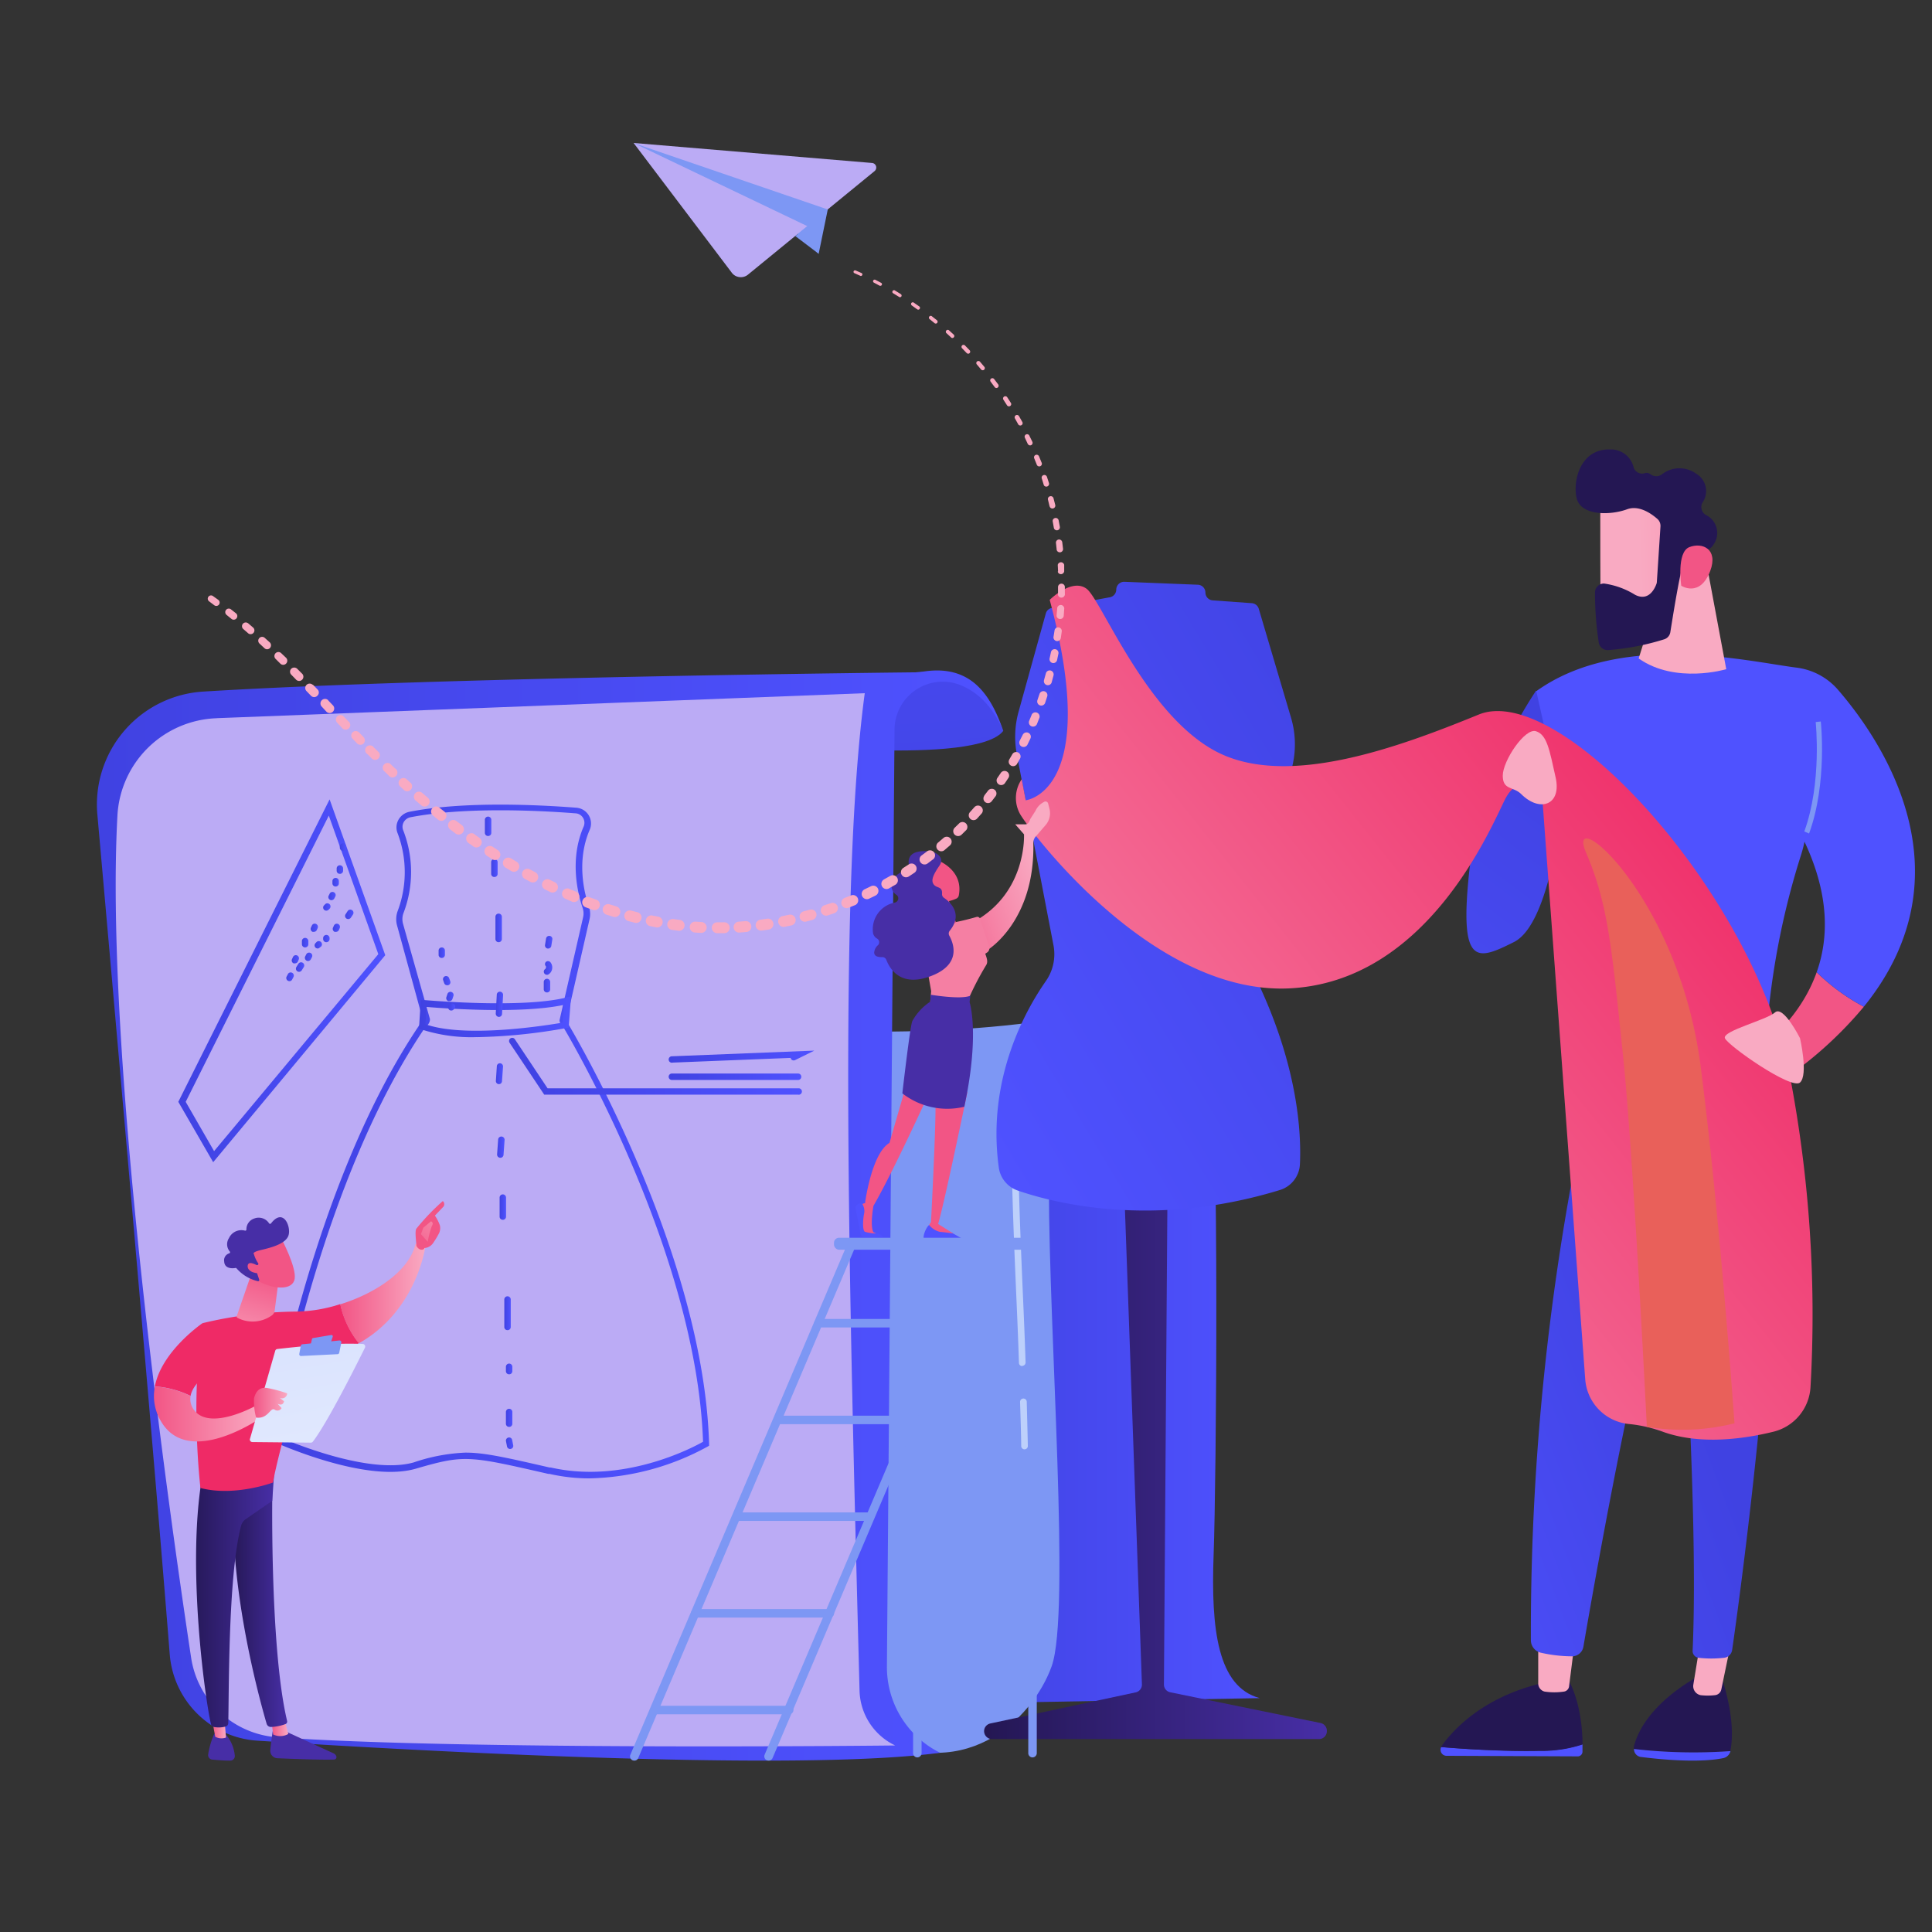 <svg xmlns="http://www.w3.org/2000/svg" xmlns:xlink="http://www.w3.org/1999/xlink" width="276" height="276" viewBox="0 0 276 276">
  <rect x="0" y="0" width="276" height="276" fill="#333333" stroke="none"/>
  <defs>
    <linearGradient id="linear-gradient" y1="0.5" x2="1" y2="0.5" gradientUnits="objectBoundingBox">
      <stop offset="0" stop-color="#4042e2"/>
      <stop offset="1" stop-color="#4f52ff"/>
    </linearGradient>
    <linearGradient id="linear-gradient-2" x1="0.944" y1="3.559" x2="-0.66" y2="-6.326" xlink:href="#linear-gradient"/>
    <linearGradient id="linear-gradient-3" x1="0" y1="0.5" x2="1" y2="0.5" xlink:href="#linear-gradient"/>
    <linearGradient id="linear-gradient-4" x1="0" y1="0.5" x2="1.001" y2="0.5" xlink:href="#linear-gradient"/>
    <linearGradient id="linear-gradient-5" x1="0" y1="0.503" x2="1" y2="0.503" xlink:href="#linear-gradient"/>
    <linearGradient id="linear-gradient-6" x1="0.001" y1="0.5" x2="1.001" y2="0.5" xlink:href="#linear-gradient"/>
    <linearGradient id="linear-gradient-7" x1="0" y1="0.499" x2="0.999" y2="0.499" xlink:href="#linear-gradient"/>
    <linearGradient id="linear-gradient-8" x1="0" y1="0.51" x2="1" y2="0.51" xlink:href="#linear-gradient"/>
    <linearGradient id="linear-gradient-9" x1="0" y1="0.505" x2="0.999" y2="0.505" xlink:href="#linear-gradient"/>
    <linearGradient id="linear-gradient-10" x1="0" y1="0.508" x2="0.98" y2="0.508" xlink:href="#linear-gradient"/>
    <linearGradient id="linear-gradient-11" x1="0" y1="0.503" x2="0.98" y2="0.503" xlink:href="#linear-gradient"/>
    <linearGradient id="linear-gradient-12" x1="0" y1="0.502" x2="0.98" y2="0.502" xlink:href="#linear-gradient"/>
    <linearGradient id="linear-gradient-13" x1="-0.017" y1="0.5" x2="0.982" y2="0.5" xlink:href="#linear-gradient"/>
    <linearGradient id="linear-gradient-14" x1="-0.034" y1="0.498" x2="0.99" y2="0.498" xlink:href="#linear-gradient"/>
    <linearGradient id="linear-gradient-15" x1="-0.059" y1="0.502" x2="0.921" y2="0.502" xlink:href="#linear-gradient"/>
    <linearGradient id="linear-gradient-16" x1="0" y1="0.501" x2="0.98" y2="0.501" xlink:href="#linear-gradient"/>
    <linearGradient id="linear-gradient-18" x1="0" y1="0.502" x2="0.99" y2="0.502" xlink:href="#linear-gradient"/>
    <linearGradient id="linear-gradient-19" x1="0" y1="0.506" x2="0.98" y2="0.506" xlink:href="#linear-gradient"/>
    <linearGradient id="linear-gradient-20" x1="0" y1="0.502" x2="0.98" y2="0.502" xlink:href="#linear-gradient"/>
    <linearGradient id="linear-gradient-21" x1="-0.001" y1="0.498" x2="0.998" y2="0.498" xlink:href="#linear-gradient"/>
    <linearGradient id="linear-gradient-22" x1="-0.003" y1="0.502" x2="1" y2="0.502" xlink:href="#linear-gradient"/>
    <linearGradient id="linear-gradient-23" x1="0.001" y1="0.501" x2="0.997" y2="0.501" xlink:href="#linear-gradient"/>
    <linearGradient id="linear-gradient-24" x1="0" y1="0.509" x2="0.98" y2="0.509" xlink:href="#linear-gradient"/>
    <linearGradient id="linear-gradient-25" x1="0" y1="0.503" x2="1" y2="0.503" xlink:href="#linear-gradient"/>
    <linearGradient id="linear-gradient-26" x1="-0.01" y1="0.49" x2="0.986" y2="0.49" xlink:href="#linear-gradient"/>
    <linearGradient id="linear-gradient-27" x1="-0.003" y1="0.493" x2="1.002" y2="0.493" xlink:href="#linear-gradient"/>
    <linearGradient id="linear-gradient-28" x1="-0.007" y1="0.482" x2="1.036" y2="0.482" xlink:href="#linear-gradient"/>
    <linearGradient id="linear-gradient-29" x1="0.003" y1="0.485" x2="1.006" y2="0.485" xlink:href="#linear-gradient"/>
    <linearGradient id="linear-gradient-30" x1="0" y1="0.52" x2="0.99" y2="0.52" xlink:href="#linear-gradient"/>
    <linearGradient id="linear-gradient-31" x1="0" y1="0.477" x2="1.004" y2="0.477" xlink:href="#linear-gradient"/>
    <linearGradient id="linear-gradient-32" x1="-0.026" y1="0.501" x2="0.98" y2="0.501" xlink:href="#linear-gradient"/>
    <linearGradient id="linear-gradient-33" x1="-0.002" y1="0.497" x2="0.998" y2="0.497" xlink:href="#linear-gradient"/>
    <linearGradient id="linear-gradient-34" x1="0" y1="0.5" x2="0.98" y2="0.5" xlink:href="#linear-gradient"/>
    <linearGradient id="linear-gradient-35" x1="0" y1="0.503" x2="0.98" y2="0.503" xlink:href="#linear-gradient"/>
    <linearGradient id="linear-gradient-36" x1="0" y1="0.487" x2="0.98" y2="0.487" xlink:href="#linear-gradient"/>
    <linearGradient id="linear-gradient-37" x1="0.005" y1="0.513" x2="0.977" y2="0.513" xlink:href="#linear-gradient"/>
    <linearGradient id="linear-gradient-38" x1="0.001" y1="0.501" x2="0.999" y2="0.501" xlink:href="#linear-gradient"/>
    <linearGradient id="linear-gradient-39" x1="0.001" y1="0.497" x2="1" y2="0.497" xlink:href="#linear-gradient"/>
    <linearGradient id="linear-gradient-40" x1="0.002" y1="0.502" x2="0.996" y2="0.502" xlink:href="#linear-gradient"/>
    <linearGradient id="linear-gradient-41" x1="-0.03" y1="0.504" x2="0.95" y2="0.504" xlink:href="#linear-gradient"/>
    <linearGradient id="linear-gradient-42" x1="0" y1="0.479" x2="1" y2="0.479" xlink:href="#linear-gradient"/>
    <linearGradient id="linear-gradient-43" x1="-0.004" y1="0.497" x2="0.999" y2="0.497" xlink:href="#linear-gradient"/>
    <linearGradient id="linear-gradient-44" x1="282.179" y1="0.5" x2="283.179" y2="0.5" gradientUnits="objectBoundingBox">
      <stop offset="0" stop-color="#f25585"/>
      <stop offset="1" stop-color="#f9aac2"/>
    </linearGradient>
    <linearGradient id="linear-gradient-45" x1="379.178" y1="0.5" x2="380.18" y2="0.5" gradientUnits="objectBoundingBox">
      <stop offset="0" stop-color="#241753"/>
      <stop offset="1" stop-color="#472ea6"/>
    </linearGradient>
    <linearGradient id="linear-gradient-46" x1="387.946" y1="-12.965" x2="384.243" y2="11.152" xlink:href="#linear-gradient"/>
    <linearGradient id="linear-gradient-47" x1="994.954" y1="-0.842" x2="994.451" y2="2.386" xlink:href="#linear-gradient-44"/>
    <linearGradient id="linear-gradient-48" x1="265.637" y1="-5.365" x2="263.119" y2="17.709" xlink:href="#linear-gradient"/>
    <linearGradient id="linear-gradient-49" x1="265.313" y1="0.498" x2="266.312" y2="0.498" xlink:href="#linear-gradient-45"/>
    <linearGradient id="linear-gradient-50" x1="1025.241" y1="-0.228" x2="1024.727" y2="2.541" xlink:href="#linear-gradient-44"/>
    <linearGradient id="linear-gradient-51" x1="0.584" y1="0.459" x2="-0.316" y2="1.288" xlink:href="#linear-gradient"/>
    <linearGradient id="linear-gradient-52" x1="82.183" y1="0.073" x2="81.938" y2="2.22" xlink:href="#linear-gradient"/>
    <linearGradient id="linear-gradient-53" x1="425.558" y1="-0.109" x2="424.67" y2="2.795" xlink:href="#linear-gradient-44"/>
    <linearGradient id="linear-gradient-54" x1="4.191" y1="0.293" x2="0.494" y2="0.495" xlink:href="#linear-gradient-44"/>
    <linearGradient id="linear-gradient-55" x1="246.962" y1="-60.816" x2="248.035" y2="-60.816" xlink:href="#linear-gradient-45"/>
    <linearGradient id="linear-gradient-56" x1="1081.942" y1="-284.054" x2="1085.116" y2="-286.488" xlink:href="#linear-gradient-44"/>
    <linearGradient id="linear-gradient-57" x1="682.176" y1="-0.866" x2="681.253" y2="0.839" xlink:href="#linear-gradient-45"/>
    <linearGradient id="linear-gradient-58" x1="0.649" y1="0.083" x2="0.04" y2="2.249" xlink:href="#linear-gradient"/>
    <linearGradient id="linear-gradient-59" x1="0" y1="0.5" x2="1.001" y2="0.5" xlink:href="#linear-gradient-45"/>
    <linearGradient id="linear-gradient-60" x1="1.071" y1="-0.118" x2="0.162" y2="1.011" xlink:href="#linear-gradient"/>
    <linearGradient id="linear-gradient-61" x1="0.865" y1="0.186" x2="0.16" y2="0.804" gradientUnits="objectBoundingBox">
      <stop offset="0" stop-color="#ef2a66"/>
      <stop offset="1" stop-color="#f57fa3"/>
    </linearGradient>
    <linearGradient id="linear-gradient-62" x1="2.541" y1="-0.808" x2="1.528" y2="-0.16" gradientUnits="objectBoundingBox">
      <stop offset="0" stop-color="#e1473d"/>
      <stop offset="1" stop-color="#e9605a"/>
    </linearGradient>
    <linearGradient id="linear-gradient-63" x1="1.106" y1="-2.654" x2="0.85" y2="-1.278" xlink:href="#linear-gradient-44"/>
    <linearGradient id="linear-gradient-64" x1="0.5" y1="-2.265" x2="0.5" y2="-0.944" xlink:href="#linear-gradient-44"/>
    <linearGradient id="linear-gradient-65" x1="0.991" y1="-7.65" x2="0.752" y2="-3.55" xlink:href="#linear-gradient-45"/>
    <linearGradient id="linear-gradient-66" x1="0" y1="0.508" x2="1" y2="0.508" xlink:href="#linear-gradient-44"/>
    <linearGradient id="linear-gradient-67" x1="0" y1="0.5" x2="1" y2="0.5" xlink:href="#linear-gradient-45"/>
    <linearGradient id="linear-gradient-68" x1="1.772" y1="-9.583" x2="1.182" y2="-4.757" xlink:href="#linear-gradient-45"/>
    <linearGradient id="linear-gradient-69" x1="0" y1="0.497" x2="1" y2="0.497" xlink:href="#linear-gradient-44"/>
    <linearGradient id="linear-gradient-70" x1="0" y1="0.5" x2="1" y2="0.5" xlink:href="#linear-gradient-45"/>
    <linearGradient id="linear-gradient-71" x1="-1.25" y1="1.272" x2="-3.558" y2="2.412" xlink:href="#linear-gradient-61"/>
    <linearGradient id="linear-gradient-72" x1="0" y1="0.5" x2="1" y2="0.5" xlink:href="#linear-gradient-44"/>
    <linearGradient id="linear-gradient-73" x1="3744.805" y1="1.605" x2="3746.802" y2="4.277" xlink:href="#linear-gradient-44"/>
    <linearGradient id="linear-gradient-74" x1="-0.328" y1="2.038" x2="1.711" y2="-1.987" xlink:href="#linear-gradient-44"/>
    <linearGradient id="linear-gradient-75" x1="-2.939" y1="2.308" x2="-8.735" y2="5.229" xlink:href="#linear-gradient-61"/>
    <linearGradient id="linear-gradient-76" x1="0" y1="0.5" x2="0.997" y2="0.5" xlink:href="#linear-gradient-44"/>
    <linearGradient id="linear-gradient-77" x1="0.385" y1="-0.064" x2="0.898" y2="2.43" gradientUnits="objectBoundingBox">
      <stop offset="0" stop-color="#dae3fe"/>
      <stop offset="1" stop-color="#e9effd"/>
    </linearGradient>
    <linearGradient id="linear-gradient-78" x1="-0.008" y1="0.495" x2="1" y2="0.495" xlink:href="#linear-gradient-44"/>
    <linearGradient id="linear-gradient-79" x1="0.695" y1="-0.083" x2="0.164" y2="1.88" xlink:href="#linear-gradient-44"/>
    <linearGradient id="linear-gradient-80" x1="-271.759" y1="-455.561" x2="-272.032" y2="-457.01" xlink:href="#linear-gradient-44"/>
    <linearGradient id="linear-gradient-81" x1="-224.043" y1="-444.182" x2="-223.838" y2="-442.996" xlink:href="#linear-gradient-45"/>
    <linearGradient id="linear-gradient-82" x1="-887.883" y1="-2209.051" x2="-888.774" y2="-2216.067" xlink:href="#linear-gradient-44"/>
    <linearGradient id="linear-gradient-83" x1="923.405" y1="0.5" x2="924.41" y2="0.5" xlink:href="#linear-gradient-44"/>
    <linearGradient id="linear-gradient-84" x1="2233.874" y1="-5.595" x2="2232.673" y2="0.573" xlink:href="#linear-gradient"/>
    <linearGradient id="linear-gradient-85" x1="1600.668" y1="-14.716" x2="1599.805" y2="-0.836" xlink:href="#linear-gradient"/>
    <linearGradient id="linear-gradient-86" x1="1582.847" y1="0.5" x2="1583.847" y2="0.5" xlink:href="#linear-gradient-44"/>
    <linearGradient id="linear-gradient-87" x1="-0.467" y1="1.243" x2="0.762" y2="0.302" xlink:href="#linear-gradient-44"/>
    <linearGradient id="linear-gradient-88" x1="695.17" y1="-0.417" x2="693.528" y2="1.561" xlink:href="#linear-gradient-61"/>
    <linearGradient id="linear-gradient-89" x1="0.588" y1="-1.792" x2="0.556" y2="-0.913" xlink:href="#linear-gradient-45"/>
    <linearGradient id="linear-gradient-90" x1="2594.842" y1="0.5" x2="2595.845" y2="0.5" xlink:href="#linear-gradient-44"/>
    <linearGradient id="linear-gradient-91" x1="1430.193" y1="0.532" x2="1434.209" y2="0.807" xlink:href="#linear-gradient-44"/>
    <linearGradient id="linear-gradient-92" x1="732.605" y1="0.163" x2="731.882" y2="1.096" xlink:href="#linear-gradient-45"/>
  </defs>
  <g id="Grupo_56930" data-name="Grupo 56930" transform="translate(-1000 -3374)">
    <g id="CF1_acordeon-84" transform="translate(999.731 3374.2)">
      <rect id="Rectángulo_6815" data-name="Rectángulo 6815" width="276" height="276" transform="translate(0.269 -0.201)" fill="none"/>
      <g id="Grupo_56563" data-name="Grupo 56563" transform="translate(14.115 20.225)">
        <g id="Grupo_56549" data-name="Grupo 56549" transform="translate(0 75.357)">
          <g id="Grupo_56547" data-name="Grupo 56547">
            <path id="Trazado_116627" data-name="Trazado 116627" d="M159.229,158.827l14.709-3.42s9.828-.919,11.161,7.851.919,60.5.524,71.184.588,18.883,6.592,20.483l-43.705.763Z" transform="translate(-26.095 -108.116)" fill="url(#linear-gradient)"/>
            <path id="Trazado_116628" data-name="Trazado 116628" d="M127.433,159.547s26.771,1.471,44.6-4.137c0,0-11.85-.809-11.85,26.541,0,20.915,3.1,60.832.4,68.408s-12.871,17.762-27.35,9.009S127.433,159.547,127.433,159.547Z" transform="translate(-24.187 -108.119)" fill="#7d97f4"/>
            <path id="Trazado_116629" data-name="Trazado 116629" d="M119.92,114.4s29.538,3.218,33.344-1.784c0,0-3.025-9.019-12.016-8.412S119.92,114.4,119.92,114.4Z" transform="translate(-23.789 -103.986)" fill="url(#linear-gradient-2)"/>
            <path id="Trazado_116630" data-name="Trazado 116630" d="M15.415,124.526c2.574,28.941,7.989,90.168,10.342,120a13.413,13.413,0,0,0,12.512,12.328c23.71,1.517,77.068,4.468,97.541,1.728h0a13.652,13.652,0,0,1-7.6-12.337L129.3,112.409a6.877,6.877,0,0,1,9.193-6.435q4.174,1.572,6.353,6.665c-1.931-5.636-4.974-9.763-12.016-8.412,0,0-68.876.68-102.294,2.758a16.171,16.171,0,0,0-15.123,17.541Z" transform="translate(-15.354 -103.969)" fill="url(#linear-gradient-3)"/>
            <path id="Trazado_116631" data-name="Trazado 116631" d="M32.731,111.067l92.549-3.567c-3.815,28.26-2.206,85.811-.745,142.5a8.918,8.918,0,0,0,5.093,7.824h0s-61.724.708-88.256-1.168a13.4,13.4,0,0,1-12.319-11.335c-3.677-24.3-12.347-87.07-10.536-120.3a14.709,14.709,0,0,1,14.213-13.946Z" transform="translate(-15.589 -104.254)" fill="#bbabf5"/>
            <path id="Trazado_116632" data-name="Trazado 116632" d="M159.444,224.364a.478.478,0,0,1-.478-.46s0-1.434-.165-6.3a.487.487,0,0,1,.469-.5.478.478,0,0,1,.487.469c.129,4.863.156,6.288.156,6.307a.469.469,0,0,1-.46.478Z" transform="translate(-26.925 -113.096)" fill="#bdd0fb"/>
            <path id="Trazado_116633" data-name="Trazado 116633" d="M159.011,207.915a.46.46,0,0,1-.469-.46c-.1-3.172-.248-6.674-.414-10.379-.211-5.01-.432-10.186-.552-15.169-.313-13.174,1.839-18.23,3.742-20.161a3.015,3.015,0,0,1,1.986-1.076.478.478,0,0,1,.478.469.487.487,0,0,1-.469.478c-.1,0-5.259.588-4.79,20.225.12,4.983.34,10.113.552,15.16.165,3.677.313,7.208.414,10.379a.478.478,0,0,1-.46.5Z" transform="translate(-26.824 -108.543)" fill="#bdd0fb"/>
          </g>
          <g id="Grupo_56548" data-name="Grupo 56548" transform="translate(11.626 18.415)">
            <path id="Trazado_116634" data-name="Trazado 116634" d="M87.972,221.065a25.677,25.677,0,0,1-5.829-.644h-.165C70.514,217.8,70.027,217.663,63,219.7c-7.281,2.059-20.078-3.788-20.621-4.036l-.313-.147.055-.331c.055-.359,5.893-35.854,21.466-58.9v-.055h0a2.252,2.252,0,0,0,.515-.588L60.392,142.1a3.392,3.392,0,0,1,.092-2.114,15.7,15.7,0,0,0,0-11.032,2.243,2.243,0,0,1,.083-1.94,2.317,2.317,0,0,1,1.59-1.177c7.732-1.517,18.267-1.011,23.857-.579a2.262,2.262,0,0,1,1.894,3.153c-1.958,4.5-.735,9.193-.12,10.949a3.291,3.291,0,0,1,.092,1.839l-3.319,14.544a1.527,1.527,0,0,0,.23.276h0v.055c.193.313,19.361,32.177,20.17,60.06v.267l-.221.129a36.6,36.6,0,0,1-16.769,4.532ZM70.22,217.388c2.657,0,5.7.689,11.951,2.124h.175c10.342,2.363,20.152-2.758,21.751-3.677-.919-27.065-19.122-57.835-20-59.3-.267-.248-.607-.68-.46-1.094l3.328-14.535a2.5,2.5,0,0,0-.074-1.351c-.644-1.894-1.931-6.821.147-11.6a1.37,1.37,0,0,0-.083-1.25,1.324,1.324,0,0,0-1.057-.644c-5.516-.432-15.987-.919-23.608.561a1.425,1.425,0,0,0-.965.717,1.351,1.351,0,0,0-.055,1.158,16.364,16.364,0,0,1,.037,11.8,2.5,2.5,0,0,0-.064,1.554l3.788,13.413c.239.579-.4,1.232-.735,1.526-14.627,21.678-20.593,54.452-21.237,58.148,2.023.919,13.33,5.645,19.692,3.852a26.108,26.108,0,0,1,7.483-1.407Z" transform="translate(-29.135 -124.066)" fill="url(#linear-gradient-4)"/>
            <path id="Trazado_116635" data-name="Trazado 116635" d="M73.674,160.429a23.094,23.094,0,0,1-7.971-1.112l-.3-.119.248-4.063h.46c.138,0,13.955,1.259,20.4-.377l.616-.156-.349,4.468-.34.064a78.265,78.265,0,0,1-12.76,1.3Zm-7.355-1.839c5.746,2.041,17.467.138,19.591-.23l.193-2.537c-6.141,1.324-17.2.5-19.637.294Z" transform="translate(-31.017 -126.468)" fill="url(#linear-gradient-5)"/>
            <path id="Trazado_116636" data-name="Trazado 116636" d="M32.983,175.832,28,167.209,49.614,124l7.952,22.257Zm-3.926-8.623,4.054,7.042L56.573,146.11,49.5,126.317Z" transform="translate(-28 -124)" fill="url(#linear-gradient-6)"/>
            <path id="Trazado_116637" data-name="Trazado 116637" d="M120.706,169.168H84.419l-4.946-7.41a.451.451,0,1,1,.754-.5l4.67,7.005h35.854a.46.46,0,1,1,0,.919Z" transform="translate(-32.146 -126.989)" fill="url(#linear-gradient-7)"/>
            <path id="Trazado_116638" data-name="Trazado 116638" d="M122.708,167.519H104.68a.46.46,0,1,1,0-.919h18.028a.46.46,0,0,1,0,.919Z" transform="translate(-34.148 -127.436)" fill="url(#linear-gradient-8)"/>
            <path id="Trazado_116639" data-name="Trazado 116639" d="M104.68,164.768a.46.46,0,1,1,0-.919l20.326-.809-2.758,1.361a.46.46,0,0,1-.6-.211.515.515,0,0,1,0-.11l-16.861.671Z" transform="translate(-34.148 -127.149)" fill="url(#linear-gradient-9)"/>
            <path id="Trazado_116640" data-name="Trazado 116640" d="M76.09,129.449a.45.45,0,0,1-.45-.45V127.16a.46.46,0,1,1,.919,0V129a.45.45,0,0,1-.469.45Z" transform="translate(-31.843 -124.218)" fill="url(#linear-gradient-10)"/>
            <path id="Trazado_116641" data-name="Trazado 116641" d="M77.07,135.836a.441.441,0,0,1-.45-.45V133.74a.46.46,0,1,1,.919,0v1.646a.441.441,0,0,1-.469.45Z" transform="translate(-31.922 -124.749)" fill="url(#linear-gradient-11)"/>
            <path id="Trazado_116642" data-name="Trazado 116642" d="M77.73,145.833a.45.45,0,0,1-.45-.45V142.23a.46.46,0,1,1,.919,0v3.153a.45.45,0,0,1-.469.45Z" transform="translate(-31.975 -125.433)" fill="url(#linear-gradient-12)"/>
            <path id="Trazado_116643" data-name="Trazado 116643" d="M77.762,157.484h0a.469.469,0,0,1-.432-.478l.147-2.7a.441.441,0,0,1,.469-.423.45.45,0,0,1,.432.469l-.147,2.7a.45.45,0,0,1-.469.432Z" transform="translate(-31.979 -126.41)" fill="url(#linear-gradient-13)"/>
            <path id="Trazado_116644" data-name="Trazado 116644" d="M77.764,167.988h0a.441.441,0,0,1-.414-.478l.138-2.105a.441.441,0,0,1,.46-.4.45.45,0,0,1,.423.478l-.147,2.105a.441.441,0,0,1-.46.4Z" transform="translate(-31.981 -127.307)" fill="url(#linear-gradient-14)"/>
            <path id="Trazado_116645" data-name="Trazado 116645" d="M77.963,179.426h0a.46.46,0,0,1-.423-.487l.147-2.1a.461.461,0,1,1,.919.064l-.147,2.1a.45.45,0,0,1-.5.423Z" transform="translate(-31.996 -128.228)" fill="url(#linear-gradient-15)"/>
            <path id="Trazado_116646" data-name="Trazado 116646" d="M78.38,189.013a.45.45,0,0,1-.45-.45v-2.7a.46.46,0,1,1,.919,0v2.7a.45.45,0,0,1-.469.45Z" transform="translate(-32.028 -128.953)" fill="url(#linear-gradient-16)"/>
            <path id="Trazado_116647" data-name="Trazado 116647" d="M78.71,196.178a.45.45,0,0,1-.45-.45V194.68a.46.46,0,1,1,.919,0v1.048a.45.45,0,0,1-.469.45Z" transform="translate(-32.054 -129.664)" fill="url(#linear-gradient-12)"/>
            <path id="Trazado_116648" data-name="Trazado 116648" d="M79.11,206.057h0a.45.45,0,0,1-.45-.45V201.7a.46.46,0,1,1,.919,0v3.916a.45.45,0,0,1-.469.441Z" transform="translate(-32.087 -130.231)" fill="url(#linear-gradient-18)"/>
            <path id="Trazado_116649" data-name="Trazado 116649" d="M79.36,213.208a.45.45,0,0,1-.45-.45v-.6a.46.46,0,1,1,.919,0v.6a.45.45,0,0,1-.469.451Z" transform="translate(-32.107 -131.075)" fill="url(#linear-gradient-19)"/>
            <path id="Trazado_116650" data-name="Trazado 116650" d="M79.36,221.285a.45.45,0,0,1-.45-.45V219.18a.46.46,0,1,1,.919,0v1.636a.45.45,0,0,1-.469.469Z" transform="translate(-32.107 -131.641)" fill="url(#linear-gradient-20)"/>
            <path id="Trazado_116651" data-name="Trazado 116651" d="M79.508,224.8a.45.45,0,0,1-.441-.359l-.147-.754a.45.45,0,0,1,.349-.524.441.441,0,0,1,.533.349l.147.754a.432.432,0,0,1-.349.524Z" transform="translate(-32.107 -131.998)" fill="url(#linear-gradient-21)"/>
            <path id="Trazado_116652" data-name="Trazado 116652" d="M85.431,147.021h-.074a.45.45,0,0,1-.368-.515l.147-.919a.45.45,0,0,1,.524-.368.432.432,0,0,1,.368.515l-.147.919A.45.45,0,0,1,85.431,147.021Z" transform="translate(-32.597 -125.711)" fill="url(#linear-gradient-22)"/>
            <path id="Trazado_116653" data-name="Trazado 116653" d="M85.25,151.089a.45.45,0,0,1-.248-.827.414.414,0,0,0,.1-.386.441.441,0,0,1,0-.634.46.46,0,0,1,.634.046,1.168,1.168,0,0,1,.257.919,1.131,1.131,0,0,1-.506.809A.386.386,0,0,1,85.25,151.089Z" transform="translate(-32.582 -126.028)" fill="url(#linear-gradient-23)"/>
            <path id="Trazado_116654" data-name="Trazado 116654" d="M85.24,153.831a.45.45,0,0,1-.45-.45v-1.02a.46.46,0,1,1,.919,0v1.057a.45.45,0,0,1-.469.414Z" transform="translate(-32.581 -126.251)" fill="url(#linear-gradient-24)"/>
            <path id="Trazado_116655" data-name="Trazado 116655" d="M68.9,148.508a.441.441,0,0,1-.45-.45v-.6a.45.45,0,0,1,.45-.451.441.441,0,0,1,.45.451v.6a.441.441,0,0,1-.45.45Z" transform="translate(-31.263 -125.856)" fill="url(#linear-gradient-25)"/>
            <path id="Trazado_116656" data-name="Trazado 116656" d="M69.728,152.765a.441.441,0,0,1-.423-.294l-.156-.45a.45.45,0,0,1,.846-.3l.165.45a.432.432,0,0,1-.432.6Z" transform="translate(-31.318 -126.214)" fill="url(#linear-gradient-26)"/>
            <path id="Trazado_116657" data-name="Trazado 116657" d="M70.081,155.233a.432.432,0,0,1-.147,0,.45.45,0,0,1-.276-.57l.147-.45a.45.45,0,0,1,.57-.285.441.441,0,0,1,.285.57l-.147.45A.441.441,0,0,1,70.081,155.233Z" transform="translate(-31.358 -126.412)" fill="url(#linear-gradient-27)"/>
            <path id="Trazado_116658" data-name="Trazado 116658" d="M70.371,156.721a.414.414,0,0,1-.313-.129.45.45,0,0,1,0-.634l.147-.156a.46.46,0,0,1,.644.644l-.156.147a.423.423,0,0,1-.322.129Z" transform="translate(-31.382 -126.558)" fill="url(#linear-gradient-28)"/>
            <path id="Trazado_116659" data-name="Trazado 116659" d="M46.08,149.377a.414.414,0,0,1-.184,0,.45.45,0,0,1-.23-.6l.138-.3a.441.441,0,0,1,.588-.23.45.45,0,0,1,.23.6l-.129.3A.45.45,0,0,1,46.08,149.377Z" transform="translate(-29.422 -125.953)" fill="url(#linear-gradient-29)"/>
            <path id="Trazado_116660" data-name="Trazado 116660" d="M47.67,146.879a.45.45,0,0,1-.46-.45v-.469a.46.46,0,0,1,.919,0v.45a.45.45,0,0,1-.46.469Z" transform="translate(-29.55 -125.734)" fill="url(#linear-gradient-30)"/>
            <path id="Trazado_116661" data-name="Trazado 116661" d="M49.02,144.477a.441.441,0,0,1-.184,0,.46.46,0,0,1-.23-.6l.138-.3a.441.441,0,0,1,.588-.23.46.46,0,0,1,.239.588l-.138.313a.45.45,0,0,1-.414.23Z" transform="translate(-29.659 -125.557)" fill="url(#linear-gradient-31)"/>
            <path id="Trazado_116662" data-name="Trazado 116662" d="M50.96,141.2a.414.414,0,0,1-.313-.129.432.432,0,0,1,0-.634l.147-.156a.45.45,0,0,1,.634,0,.46.46,0,0,1,0,.644l-.147.147A.478.478,0,0,1,50.96,141.2Z" transform="translate(-29.816 -125.303)" fill="url(#linear-gradient-32)"/>
            <path id="Trazado_116663" data-name="Trazado 116663" d="M51.761,139.564a.423.423,0,0,1-.2-.055.441.441,0,0,1-.193-.607l.147-.294a.452.452,0,0,1,.809.4l-.156.3a.46.46,0,0,1-.4.248Z" transform="translate(-29.88 -125.158)" fill="url(#linear-gradient-33)"/>
            <path id="Trazado_116664" data-name="Trazado 116664" d="M52.4,137.434a.45.45,0,0,1-.45-.45v-.3a.46.46,0,1,1,.919,0v.3a.45.45,0,0,1-.469.45Z" transform="translate(-29.932 -124.986)" fill="url(#linear-gradient-34)"/>
            <path id="Trazado_116665" data-name="Trazado 116665" d="M53.06,135.464a.441.441,0,0,1-.45-.45v-.294a.46.46,0,1,1,.919,0v.294a.441.441,0,0,1-.469.45Z" transform="translate(-29.985 -124.828)" fill="url(#linear-gradient-35)"/>
            <path id="Trazado_116666" data-name="Trazado 116666" d="M53.55,131.907a.45.45,0,0,1-.45-.45v-.147a.46.46,0,1,1,.919,0v.147a.45.45,0,0,1-.469.45Z" transform="translate(-30.025 -124.553)" fill="url(#linear-gradient-36)"/>
            <path id="Trazado_116667" data-name="Trazado 116667" d="M45.23,152.141a.4.4,0,0,1-.2-.055.441.441,0,0,1-.2-.607l.156-.294a.45.45,0,1,1,.8.4l-.156.3A.432.432,0,0,1,45.23,152.141Z" transform="translate(-29.353 -126.17)" fill="url(#linear-gradient-37)"/>
            <path id="Trazado_116668" data-name="Trazado 116668" d="M46.73,150.68a.46.46,0,0,1-.239-.074.45.45,0,0,1-.147-.616l.285-.46a.46.46,0,0,1,.625-.147A.45.45,0,0,1,47.4,150l-.285.46A.478.478,0,0,1,46.73,150.68Z" transform="translate(-29.475 -126.042)" fill="url(#linear-gradient-38)"/>
            <path id="Trazado_116669" data-name="Trazado 116669" d="M48.12,149.014a.423.423,0,0,1-.211-.055.46.46,0,0,1-.193-.607l.156-.3a.45.45,0,0,1,.616-.184.441.441,0,0,1,.184.607l-.156.294A.46.46,0,0,1,48.12,149.014Z" transform="translate(-29.587 -125.921)" fill="url(#linear-gradient-39)"/>
            <path id="Trazado_116670" data-name="Trazado 116670" d="M49.63,147.078a.432.432,0,0,1-.322-.129.45.45,0,0,1,0-.634l.147-.156a.455.455,0,1,1,.644.644l-.165.12a.414.414,0,0,1-.3.156Z" transform="translate(-29.708 -125.777)" fill="url(#linear-gradient-40)"/>
            <path id="Trazado_116671" data-name="Trazado 116671" d="M50.96,146.1a.45.45,0,0,1-.45-.45V145.5a.46.46,0,0,1,.919,0v.147a.45.45,0,0,1-.469.45Z" transform="translate(-29.816 -125.697)" fill="url(#linear-gradient-41)"/>
            <path id="Trazado_116672" data-name="Trazado 116672" d="M52.45,144.477a.441.441,0,0,1-.184,0,.46.46,0,0,1-.23-.6l.138-.3a.451.451,0,0,1,.827.359l-.138.313a.45.45,0,0,1-.414.23Z" transform="translate(-29.936 -125.557)" fill="url(#linear-gradient-42)"/>
            <path id="Trazado_116673" data-name="Trazado 116673" d="M54.361,142.481a.515.515,0,0,1-.248-.074.45.45,0,0,1-.12-.625l.294-.45a.451.451,0,1,1,.754.5l-.3.45A.45.45,0,0,1,54.361,142.481Z" transform="translate(-30.091 -125.382)" fill="url(#linear-gradient-43)"/>
          </g>
        </g>
        <g id="Grupo_56552" data-name="Grupo 56552" transform="translate(126.74 43.784)">
          <g id="Grupo_56551" data-name="Grupo 56551" transform="translate(65.206)">
            <path id="Trazado_116674" data-name="Trazado 116674" d="M281.539,150.86a29.041,29.041,0,0,0,6.739,4.928,55.867,55.867,0,0,1-12.31,10.958l-1.526,3.411-4.882-5.847S278.321,159.952,281.539,150.86Z" transform="translate(-227.807 -76.179)" fill="url(#linear-gradient-44)"/>
            <path id="Trazado_116675" data-name="Trazado 116675" d="M254.179,270.64a1.984,1.984,0,0,1,0-.322c1.581-6.261,9.432-10.168,9.432-10.168l3.107.239c1.793,5.516,1.563,8.918,1.269,10.425a.648.648,0,0,1,0,.129A74.468,74.468,0,0,1,254.179,270.64Z" transform="translate(-226.566 -84.995)" fill="url(#linear-gradient-45)"/>
            <path id="Trazado_116676" data-name="Trazado 116676" d="M267.99,271.863a1.361,1.361,0,0,1-.984.993c-3.677.763-9.451.147-11.887-.165a1.14,1.14,0,0,1-.919-1.131A74.471,74.471,0,0,0,267.99,271.863Z" transform="translate(-226.568 -85.915)" fill="url(#linear-gradient-46)"/>
            <path id="Trazado_116677" data-name="Trazado 116677" d="M268.742,255.38l-1.315,6.334a1.03,1.03,0,0,1-.919.855,9.024,9.024,0,0,1-2.041,0,1.315,1.315,0,0,1-1.039-1.535l.919-5.626Z" transform="translate(-227.31 -84.61)" fill="url(#linear-gradient-47)"/>
            <path id="Trazado_116678" data-name="Trazado 116678" d="M238.289,271.739a18.6,18.6,0,0,0,6.132-.919v1.048a.68.68,0,0,1-.653.689l-18.837-.083a.855.855,0,0,1-.689-1.25A136.373,136.373,0,0,0,238.289,271.739Z" transform="translate(-224.143 -85.856)" fill="url(#linear-gradient-48)"/>
            <path id="Trazado_116679" data-name="Trazado 116679" d="M224.22,270.449a.552.552,0,0,1,.074-.147c1.664-2.326,5.9-6.959,14.286-8.964l4.017-.129s1.793,3.107,1.839,8.872A18.6,18.6,0,0,1,238.3,271C232.99,271.13,226.693,270.652,224.22,270.449Z" transform="translate(-224.149 -85.081)" fill="url(#linear-gradient-49)"/>
            <path id="Trazado_116680" data-name="Trazado 116680" d="M244.542,254.5c0,.3-.588,4.854-.809,6.619a.864.864,0,0,1-.735.791,9.322,9.322,0,0,1-2.758,0,1.2,1.2,0,0,1-.919-1.2V253.56Z" transform="translate(-225.367 -84.463)" fill="url(#linear-gradient-50)"/>
            <path id="Trazado_116681" data-name="Trazado 116681" d="M247.695,164.17A358.776,358.776,0,0,0,238.18,247.4a1.839,1.839,0,0,0,1.425,1.747,20.538,20.538,0,0,0,4.5.515,1.655,1.655,0,0,0,1.581-1.388c1.361-7.971,9.193-52.889,13.606-60.189,0,0,2.933,40.009,1.995,60.768a.974.974,0,0,0,.864,1.02,16.034,16.034,0,0,0,3.613,0,1.306,1.306,0,0,0,1.168-1.112c.974-6.748,6.546-46.886,6.307-75.854,0-1.636-4.312-8.724-4.312-8.724Z" transform="translate(-225.275 -77.253)" fill="url(#linear-gradient-51)"/>
            <path id="Trazado_116682" data-name="Trazado 116682" d="M236.674,114.036c1.618-3.043,1.646-3.824,2.087-7.263,12.062-8.706,30.228-4.3,37.251-3.411a9.35,9.35,0,0,1,5.93,3.181c6.022,6.969,19.232,26.045,3.677,45.259a29.042,29.042,0,0,1-6.739-4.928c1.728-4.845,1.839-11.032-1.738-18.644-.129.607-.276,1.2-.46,1.784a110.669,110.669,0,0,0-5.231,31.864.984.984,0,0,1-.625.919c-6.536,2.62-19.122,1.057-23.351.432a1.425,1.425,0,0,1-1.186-1.618C248.358,146.608,235.524,116.215,236.674,114.036Z" transform="translate(-225.148 -72.194)" fill="url(#linear-gradient-52)"/>
            <path id="Trazado_116683" data-name="Trazado 116683" d="M264.473,86.46l2.969,15.914s-7.244,2.179-12.512-1.535l3.677-11.7Z" transform="translate(-226.627 -70.984)" fill="url(#linear-gradient-53)"/>
            <g id="Grupo_56550" data-name="Grupo 56550" transform="translate(19.294)">
              <path id="Trazado_116684" data-name="Trazado 116684" d="M249,77.3c-.083.221,0,16.061,0,16.061l9.037-.239,2.16-15.013S250.321,73.521,249,77.3Z" transform="translate(-245.439 -70.125)" fill="url(#linear-gradient-54)"/>
              <path id="Trazado_116685" data-name="Trazado 116685" d="M256.824,79.558a1.324,1.324,0,0,1,.432,1.057l-.515,7.879a1.122,1.122,0,0,1-.064.349c-.23.625-1.094,2.547-3.052,1.544a11.408,11.408,0,0,0-4.44-1.609,1.287,1.287,0,0,0-1.287,1.315,47.932,47.932,0,0,0,.542,7.134,1.287,1.287,0,0,0,1.4,1.057,35.854,35.854,0,0,0,7.971-1.545,1.278,1.278,0,0,0,.855-1.03c.331-2.078,1.259-7.925,1.783-9.533s2.491-2.059,3.438-2.243a1.278,1.278,0,0,0,.855-.6,2.862,2.862,0,0,0-1.03-4.367,1.3,1.3,0,0,1-.45-1.756,2.878,2.878,0,0,0-.919-4.128,4.054,4.054,0,0,0-4.882.1,1.361,1.361,0,0,1-1.618,0,.855.855,0,0,0-.837-.165,1.269,1.269,0,0,1-1.59-.846,3.328,3.328,0,0,0-3.392-2.547c-4.008-.1-5.3,4.1-4.781,6.821s4.872,2.593,7.208,1.738C254.2,77.518,255.987,78.823,256.824,79.558Z" transform="translate(-245.13 -69.626)" fill="url(#linear-gradient-55)"/>
              <path id="Trazado_116686" data-name="Trazado 116686" d="M261.538,90.3s-.708-4.781,1.149-5.516,4.165.276,2.988,3.4C264.214,92.043,261.538,90.3,261.538,90.3Z" transform="translate(-246.443 -70.83)" fill="url(#linear-gradient-56)"/>
            </g>
            <path id="Trazado_116687" data-name="Trazado 116687" d="M281.35,127.9c2.638-7.208,1.682-15.923,1.673-16.006l-.726.083c0,.083.919,8.623-1.627,15.629Z" transform="translate(-228.703 -73.035)" fill="#7d97f4"/>
            <path id="Trazado_116688" data-name="Trazado 116688" d="M261.5,188.5a.377.377,0,0,0,.359-.276c.8-3.1,6.821-6.509,6.886-6.536a.368.368,0,1,0-.359-.644c-.257.147-6.353,3.595-7.235,7.005a.359.359,0,0,0,.257.441Z" transform="translate(-227.127 -78.61)" fill="url(#linear-gradient-57)"/>
            <path id="Trazado_116689" data-name="Trazado 116689" d="M238.126,107.09a59.945,59.945,0,0,0-9.506,25.364c-1.581,14.268,1.057,13.2,6.334,10.563s6.849-19.545,6.849-19.545Z" transform="translate(-224.468 -72.648)" fill="url(#linear-gradient-58)"/>
          </g>
          <path id="Trazado_116690" data-name="Trazado 116690" d="M173.151,182.09l2.611,73.032a1.131,1.131,0,0,1-.919,1.14L154.1,260.7a1.158,1.158,0,0,0-.772.6h0a1.131,1.131,0,0,0,1.011,1.627h46.721a1.122,1.122,0,0,0,1.122-1.122v-.074a1.131,1.131,0,0,0-.919-1.1l-21.439-4.385a1.122,1.122,0,0,1-.919-1.1l.524-73.05Z" transform="translate(-153.215 -78.698)" fill="url(#linear-gradient-59)"/>
          <path id="Trazado_116691" data-name="Trazado 116691" d="M172.249,91.3h0a1.122,1.122,0,0,1-.919,1.1l-8.274,1.526a1.094,1.094,0,0,0-.873.8l-3.889,14.029a13.432,13.432,0,0,0-.248,6.1l5.24,27.286a6.7,6.7,0,0,1-1.085,5.075c-2.905,4.155-8.476,14.011-6.73,26.661a4.054,4.054,0,0,0,2.694,3.273c5.314,1.839,19.481,5.433,37.472-.074a4.054,4.054,0,0,0,2.85-3.677c.211-4.486-.276-13.983-6.16-26.293a6.683,6.683,0,0,1-.524-4.3l5.672-26.606a13.385,13.385,0,0,0-.267-6.628l-4.6-15.528a1.122,1.122,0,0,0-.993-.8l-5.59-.4a1.122,1.122,0,0,1-1.039-1.112h0a1.122,1.122,0,0,0-1.066-1.122L173.4,90.19a1.122,1.122,0,0,0-1.149,1.112Z" transform="translate(-153.37 -71.285)" fill="url(#linear-gradient-60)"/>
          <path id="Trazado_116692" data-name="Trazado 116692" d="M162.986,92.822s3.163-3.172,5.277-1.581,8.458,17.964,18.5,23.241,25.888-.524,37.509-5.277,39.1,25.355,44.385,51.244a181.487,181.487,0,0,1,3.015,44.827,6.968,6.968,0,0,1-5.259,6.371c-4.211,1.039-10.425,1.921-15.721.055a19.878,19.878,0,0,0-4.882-1.14,6.932,6.932,0,0,1-6.325-6.435L233.4,121.708a2.758,2.758,0,0,0-2.427-2.537c-.919-.074-2.059.377-2.96,2.188-2.114,4.229-11.1,25.9-30.651,26.955s-36.985-22.193-38.566-24.822a4.716,4.716,0,0,1,.193-5.047l.57,3.006S170.377,120.3,162.986,92.822Z" transform="translate(-153.614 -71.334)" fill="url(#linear-gradient-61)"/>
          <path id="Trazado_116693" data-name="Trazado 116693" d="M246.725,132.12c3.172,7.355,3.677,13.735,5.286,29.06,1.214,11.749,2.758,40.285,3.392,52.944a30.66,30.66,0,0,0,12.521-.5c-.791-10.876-2.528-32.93-4.817-50.867C259.935,137.93,243.562,124.72,246.725,132.12Z" transform="translate(-160.726 -74.502)" fill="url(#linear-gradient-62)"/>
          <path id="Trazado_116694" data-name="Trazado 116694" d="M279.057,160.773s-2.381-4.753-3.576-3.677-7.548,2.638-7.152,3.677,9.515,7.428,10.729,6.334S279.057,160.773,279.057,160.773Z" transform="translate(-162.5 -76.669)" fill="url(#linear-gradient-63)"/>
          <path id="Trazado_116695" data-name="Trazado 116695" d="M236.448,122.388c-1.122-1.122-2.638-.524-2.638-2.638s3.172-6.867,4.753-6.343,1.912,2.638,2.8,6.6S239.1,125.036,236.448,122.388Z" transform="translate(-159.716 -73.154)" fill="url(#linear-gradient-64)"/>
        </g>
        <g id="Grupo_56557" data-name="Grupo 56557" transform="translate(8.143 151.157)">
          <path id="Trazado_116696" data-name="Trazado 116696" d="M42.713,268.31s-.276,1.572-.414,3.126a1.066,1.066,0,0,0,1.02,1.186c2.078.092,6.509.257,8.09.184a.349.349,0,0,0,.313-.478h0a.772.772,0,0,0-.4-.414l-7.355-3.365Z" transform="translate(-25.67 -193.026)" fill="url(#linear-gradient-65)"/>
          <path id="Trazado_116697" data-name="Trazado 116697" d="M42.5,267.285l.221,1.839a2.344,2.344,0,0,0,2.16-.074L44.348,267Z" transform="translate(-25.687 -192.92)" fill="url(#linear-gradient-66)"/>
          <path id="Trazado_116698" data-name="Trazado 116698" d="M42.17,228.878c-.092.5-.515,24.491,2.05,35.238a.377.377,0,0,1-.211.432,6.673,6.673,0,0,1-2.087.423.634.634,0,0,1-.625-.45c-.735-2.5-4.247-14.994-4.707-26.936-.515-13.349,0-.46,0-.46l.3-8.274Z" transform="translate(-25.192 -189.843)" fill="url(#linear-gradient-67)"/>
          <path id="Trazado_116699" data-name="Trazado 116699" d="M33.513,269.2a11.372,11.372,0,0,0-.864,2.905.644.644,0,0,0,.57.781c.689.064,1.738.156,2.583.147a.653.653,0,0,0,.644-.726,5.516,5.516,0,0,0-1.278-3.015Z" transform="translate(-24.891 -193.098)" fill="url(#linear-gradient-68)"/>
          <path id="Trazado_116700" data-name="Trazado 116700" d="M33.17,266.56l.524,2.841a1.839,1.839,0,0,0,1.535.11l-.248-3.061Z" transform="translate(-24.934 -192.876)" fill="url(#linear-gradient-69)"/>
          <path id="Trazado_116701" data-name="Trazado 116701" d="M31.569,229.565c-2.1,12.659.46,31.257,1.315,34.935a.579.579,0,0,0,.46.432,3.806,3.806,0,0,0,1.646-.074.5.5,0,0,0,.368-.478c.12-2.942-.092-21.044,1.839-28.2a1.646,1.646,0,0,1,.625-.919l3.824-2.648.294-4.358Z" transform="translate(-24.74 -189.795)" fill="url(#linear-gradient-70)"/>
          <g id="Grupo_56553" data-name="Grupo 56553" transform="translate(6.064 6.046)">
            <path id="Trazado_116702" data-name="Trazado 116702" d="M44.94,203.5a59.374,59.374,0,0,0-13.22,1.646c-1.839,10.94-.331,23.553-.331,23.553,4.872,1.278,10.361-.781,10.361-.781.809-4.6,4.6-17.467,4.6-17.467A20.676,20.676,0,0,0,54.032,208a13.358,13.358,0,0,1-2.657-5.571A21.319,21.319,0,0,1,44.94,203.5Z" transform="translate(-30.807 -193.757)" fill="url(#linear-gradient-71)"/>
            <path id="Trazado_116703" data-name="Trazado 116703" d="M65.314,193.478a1.186,1.186,0,0,0-1.4-.4c-.919,3.907-5.773,7.079-10.756,8.623a13.358,13.358,0,0,0,2.657,5.571C64.091,202.625,65.314,193.478,65.314,193.478Z" transform="translate(-32.61 -192.996)" fill="url(#linear-gradient-72)"/>
          </g>
          <g id="Grupo_56554" data-name="Grupo 56554" transform="translate(37.38)">
            <path id="Trazado_116704" data-name="Trazado 116704" d="M66.111,193.131c.064.211-.689.524-1.122-.322,0-.4-.267-2.124,0-2.455a32.435,32.435,0,0,1,3.769-3.935.579.579,0,0,1,.074.818l-1.2,1.259a5.975,5.975,0,0,1,.708,1.388,1.719,1.719,0,0,1-.175,1.241,13.39,13.39,0,0,1-.772,1.269A1.646,1.646,0,0,1,66.111,193.131Z" transform="translate(-64.871 -186.42)" fill="url(#linear-gradient-73)"/>
            <path id="Trazado_116705" data-name="Trazado 116705" d="M67.143,189.56l-1.1.919-.34.919.974,1.094a12.6,12.6,0,0,1,.579-2.243C67.493,189.873,67.364,189.68,67.143,189.56Z" transform="translate(-64.938 -186.673)" fill="url(#linear-gradient-74)"/>
          </g>
          <path id="Trazado_116706" data-name="Trazado 116706" d="M33.608,211.465l-2.409-6.1s-5.875,3.99-6.84,9.055a13.955,13.955,0,0,1,5.1,1.361C29.9,213.414,33.608,211.465,33.608,211.465Z" transform="translate(-24.223 -187.949)" fill="url(#linear-gradient-75)"/>
          <path id="Trazado_116707" data-name="Trazado 116707" d="M38.726,218s-6.592,3.677-8.816.542a2.528,2.528,0,0,1-.46-1.949,13.956,13.956,0,0,0-5.1-1.361,6.923,6.923,0,0,0,.763,4.781c3.889,7.134,14.535-.4,14.535-.4Z" transform="translate(-24.211 -188.744)" fill="url(#linear-gradient-76)"/>
          <g id="Grupo_56555" data-name="Grupo 56555" transform="translate(13.71 19.129)">
            <path id="Trazado_116708" data-name="Trazado 116708" d="M39.139,222.168l3.6-12.558a.349.349,0,0,1,.3-.267c.653-.074,2.547-.294,4.725-.478a54.8,54.8,0,0,1,7.5-.248.377.377,0,0,1,.3.533c-1.039,2.1-5.3,10.627-7.437,13.422a.386.386,0,0,1-.3.147l-8.348-.083a.368.368,0,0,1-.349-.469Z" transform="translate(-39.125 -207.337)" fill="url(#linear-gradient-77)"/>
            <path id="Trazado_116709" data-name="Trazado 116709" d="M48.9,207.671l2.611-.441a.193.193,0,0,1,.211.248l-.257.781a.2.2,0,0,1-.156.129l-2.51.331a.175.175,0,0,1-.2-.221l.156-.689a.175.175,0,0,1,.147-.138Z" transform="translate(-39.888 -207.228)" fill="#7d97f4"/>
            <path id="Trazado_116710" data-name="Trazado 116710" d="M46.808,209.946l.211-1.122a.267.267,0,0,1,.23-.2l5.268-.542a.267.267,0,0,1,.285.322l-.3,1.443a.248.248,0,0,1-.239.193l-5.148.257a.257.257,0,0,1-.3-.349Z" transform="translate(-39.743 -207.297)" fill="#7d97f4"/>
            <path id="Trazado_116711" data-name="Trazado 116711" d="M40.063,219.687a9.111,9.111,0,0,1-.3-2.758c.2-.726.6-1.664,1.9-1.462a19.064,19.064,0,0,1,2.841.763.745.745,0,0,1-1.066.644l.616.478s-.092.763-.919.359l.57.625a.671.671,0,0,1-.974.23C42.1,218.124,41.819,219.936,40.063,219.687Z" transform="translate(-39.175 -207.89)" fill="url(#linear-gradient-78)"/>
          </g>
          <path id="Trazado_116712" data-name="Trazado 116712" d="M39.083,198l-2,5.783a.2.2,0,0,0,.092.248,4.707,4.707,0,0,0,4.882-.322A.975.975,0,0,0,42.5,203l.644-5Z" transform="translate(-25.248 -187.354)" fill="url(#linear-gradient-79)"/>
          <g id="Grupo_56556" data-name="Grupo 56556" transform="translate(10.022 2.31)">
            <path id="Trazado_116713" data-name="Trazado 116713" d="M43.55,192.21s2.2,4.137,1.912,5.8-3.006,1.554-5.378.2l-1.664-4.468Z" transform="translate(-35.379 -189.197)" fill="url(#linear-gradient-80)"/>
            <path id="Trazado_116714" data-name="Trazado 116714" d="M39.909,195.752a.165.165,0,0,0,.074-.248,4.367,4.367,0,0,1-.607-1.3s-.4-.257,1-.588,3.493-.855,3.926-2.05-.689-4.082-2.482-1.756a.175.175,0,0,1-.276,0,1.756,1.756,0,0,0-2.142-.689,1.618,1.618,0,0,0-1.1,1.554.165.165,0,0,1-.193.175,1.958,1.958,0,0,0-2.3,1.066,1.59,1.59,0,0,0,.11,1.9.165.165,0,0,1-.074.276,1.03,1.03,0,0,0-.717,1.168c.055,1.085,1.269.993,1.609.919a.166.166,0,0,1,.156.055,5.8,5.8,0,0,0,3.061,1.839.175.175,0,0,0,.175-.23l-.616-1.839a.175.175,0,0,1,.092-.211Z" transform="translate(-35.112 -188.933)" fill="url(#linear-gradient-81)"/>
            <path id="Trazado_116715" data-name="Trazado 116715" d="M40.462,196.583s-1.572-1.076-1.682-.165,1.407,1.305,2.16.965Z" transform="translate(-35.408 -189.507)" fill="url(#linear-gradient-82)"/>
          </g>
        </g>
        <g id="Grupo_56560" data-name="Grupo 56560" transform="translate(76.159 94.072)">
          <g id="Grupo_56558" data-name="Grupo 56558" transform="translate(32.226)">
            <path id="Trazado_116716" data-name="Trazado 116716" d="M143.566,170.045s-5.047,11.032-7.695,15.564c0,0-.524,2.868,0,3.769l.441.193-2.087-.055a39.389,39.389,0,0,1,0-4.073.524.524,0,0,1,.441-.2s.919-7.106,3.493-8.623l2.519-8.678Z" transform="translate(-133.324 -127.845)" fill="url(#linear-gradient-83)"/>
            <path id="Trazado_116717" data-name="Trazado 116717" d="M137.139,191.63c0,.055-1.636,0-2.528,0a.689.689,0,0,1-.671-.552l-.68-3.53a.644.644,0,0,1,.487-.735l.377-.083a1.958,1.958,0,0,1,.359,1.416c-.165.7-.313,2.482.11,2.694a6.371,6.371,0,0,0,1.646.239S137.111,191.18,137.139,191.63Z" transform="translate(-133.25 -129.361)" fill="url(#linear-gradient-84)"/>
            <path id="Trazado_116718" data-name="Trazado 116718" d="M149.124,191.969a.184.184,0,0,1-.092.349c-1.489,0-4.817-.064-5.121-.184s.147-1.535.689-2l3.034.993Z" transform="translate(-134.102 -129.635)" fill="url(#linear-gradient-85)"/>
            <path id="Trazado_116719" data-name="Trazado 116719" d="M150.14,169.47s-3.264,15.785-4.183,18.855l2.179,1.37s-1.094-.184-1.9-.239a2.758,2.758,0,0,1-1.563-.993l.267-.414s.818-15.693.616-17.467Z" transform="translate(-134.171 -127.969)" fill="url(#linear-gradient-86)"/>
            <path id="Trazado_116720" data-name="Trazado 116720" d="M158.8,129.018s.45,8.21-7.024,12.411l1.839,4.1s6.766-4.091,6.518-15.252a1.305,1.305,0,0,1,.322-.919l1.434-1.664a2.574,2.574,0,0,0,.552-2.308l-.193-.763a.386.386,0,0,0-.579-.239l-.147.083a2.657,2.657,0,0,0-1.085,1.2l-.726,1.14c-.257.588-.322.837-.965.781h-1.2Z" transform="translate(-134.745 -124.327)" fill="url(#linear-gradient-87)"/>
            <path id="Trazado_116721" data-name="Trazado 116721" d="M151.356,142.259a36.567,36.567,0,0,1-8.136,1.416l1.627,9.193-.129,1.5h5.3a41.133,41.133,0,0,1,2.666-5.185c.34-.5.083-1.094-.11-1.664l.267-.175a.726.726,0,0,0,.285-.827l-1.287-3.944a.4.4,0,0,0-.478-.313Z" transform="translate(-134.054 -125.773)" fill="url(#linear-gradient-88)"/>
            <path id="Trazado_116722" data-name="Trazado 116722" d="M150.218,154.5l-.1.919s1.489,4.477-.754,14.939a10.434,10.434,0,0,1-8.853-1.912s1.131-9.883,1.434-10.342a7.878,7.878,0,0,1,2.556-2.758l.046-.993S148.821,155.085,150.218,154.5Z" transform="translate(-133.835 -126.749)" fill="url(#linear-gradient-89)"/>
            <path id="Trazado_116723" data-name="Trazado 116723" d="M148.517,142.762l-1.1-3.392-1.609.147-.625,3.815S147.7,143.847,148.517,142.762Z" transform="translate(-134.212 -125.54)" fill="url(#linear-gradient-90)"/>
            <path id="Trazado_116724" data-name="Trazado 116724" d="M146,133.576c.11.064,3.438,1.443,2.758,4.909a.625.625,0,0,1-.368.46,5.608,5.608,0,0,1-2.758.46c-1.747-.175-2.9-3.218-2.841-4.109S144.932,132.914,146,133.576Z" transform="translate(-134.019 -125.06)" fill="url(#linear-gradient-91)"/>
            <path id="Trazado_116725" data-name="Trazado 116725" d="M144.433,132.123c.083,0,1.921.653,1.011,1.986s-1.25,2.114-.818,2.694,1.259.23,1.186,1.342a.616.616,0,0,0,.267.561c.818.552,2.813,2.262.837,4.7a.634.634,0,0,0-.074.7c.579,1.039,1.839,4.091-2.611,5.783s-5.939-1.177-6.38-2.317a.6.6,0,0,0-.6-.386c-.487,0-1.158-.064-1.131-.7a1.572,1.572,0,0,1,.552-1.02.607.607,0,0,0-.12-.919,1.2,1.2,0,0,1-.588-.735,3.88,3.88,0,0,1,3.071-4.413.653.653,0,0,0,.515-.487h0a.616.616,0,0,0-.221-.6,1.563,1.563,0,0,1-.561-2.05,2.317,2.317,0,0,1,1.839-1.361.607.607,0,0,0,.5-.726C140.875,133.18,141.04,131.682,144.433,132.123Z" transform="translate(-133.465 -124.949)" fill="url(#linear-gradient-92)"/>
          </g>
          <g id="Grupo_56559" data-name="Grupo 56559" transform="translate(0 62.324)">
            <path id="Trazado_116726" data-name="Trazado 116726" d="M160.687,266.391a.607.607,0,0,1-.607-.607V193.157a.607.607,0,0,1,1.214,0v72.627A.616.616,0,0,1,160.687,266.391Z" transform="translate(-103.188 -192.155)" fill="#7d97f4"/>
            <path id="Trazado_116727" data-name="Trazado 116727" d="M142.787,266.391a.607.607,0,0,1-.607-.607V193.157a.607.607,0,0,1,1.214,0v72.627A.616.616,0,0,1,142.787,266.391Z" transform="translate(-101.744 -192.155)" fill="#7d97f4"/>
            <path id="Trazado_116728" data-name="Trazado 116728" d="M98.806,266.851a.689.689,0,0,1-.239-.046.607.607,0,0,1-.322-.8l31.027-73.041a.607.607,0,1,1,1.112.478L99.358,266.511A.6.6,0,0,1,98.806,266.851Z" transform="translate(-98.196 -192.155)" fill="#7d97f4"/>
            <path id="Trazado_116729" data-name="Trazado 116729" d="M119.667,266.854a.783.783,0,0,1-.239-.046.616.616,0,0,1-.322-.8l31.055-73.041a.61.61,0,1,1,1.122.478l-31.055,73.069a.607.607,0,0,1-.561.34Z" transform="translate(-99.879 -192.158)" fill="#7d97f4"/>
            <rect id="Rectángulo_6816" data-name="Rectángulo 6816" width="30.154" height="1.71" rx="0.72" transform="translate(29.137)" fill="#7d97f4"/>
            <path id="Trazado_116730" data-name="Trazado 116730" d="M146.658,205.954H127.417a.607.607,0,1,1,0-1.214h19.242a.607.607,0,0,1,0,1.214Z" transform="translate(-100.504 -193.138)" fill="#7d97f4"/>
            <rect id="Rectángulo_6817" data-name="Rectángulo 6817" width="19.242" height="1.214" transform="translate(21.011 25.42)" fill="#7d97f4"/>
            <rect id="Rectángulo_6818" data-name="Rectángulo 6818" width="19.242" height="1.214" transform="translate(15.292 39.237)" fill="#7d97f4"/>
            <path id="Trazado_116731" data-name="Trazado 116731" d="M127.5,251.034H108.267a.607.607,0,1,1,0-1.214H127.5a.607.607,0,0,1,0,1.214Z" transform="translate(-98.959 -196.775)" fill="#7d97f4"/>
            <path id="Trazado_116732" data-name="Trazado 116732" d="M121.2,266.064H101.947a.607.607,0,1,1,0-1.214h19.242a.607.607,0,1,1,0,1.214Z" transform="translate(-98.45 -197.987)" fill="#7d97f4"/>
          </g>
        </g>
        <g id="Grupo_56561" data-name="Grupo 56561" transform="translate(15.835 18.195)">
          <path id="Trazado_116733" data-name="Trazado 116733" d="M33.315,92.392l.772.552a.481.481,0,0,1-.561.781h0l-.754-.57a.469.469,0,0,1-.1-.662.46.46,0,0,1,.644-.1Z" transform="translate(-32.578 -45.866)" fill="#f9aac2"/>
          <path id="Trazado_116734" data-name="Trazado 116734" d="M36.1,94.451l.745.588a.515.515,0,0,1-.634.809h0l-.735-.6a.507.507,0,0,1,.634-.791Z" transform="translate(-32.796 -46.031)" fill="#f9aac2"/>
          <path id="Trazado_116735" data-name="Trazado 116735" d="M38.782,96.629l.726.625a.542.542,0,0,1-.708.818h0l-.717-.625a.534.534,0,0,1,.7-.809Z" transform="translate(-33.007 -46.205)" fill="#f9aac2"/>
          <path id="Trazado_116736" data-name="Trazado 116736" d="M41.376,98.915l.708.634a.579.579,0,0,1,0,.8.552.552,0,0,1-.791,0h0l-.7-.653a.553.553,0,0,1,.754-.809Z" transform="translate(-33.21 -46.385)" fill="#f9aac2"/>
          <path id="Trazado_116737" data-name="Trazado 116737" d="M43.914,101.275l.689.653a.588.588,0,0,1,0,.827.579.579,0,0,1-.827,0h0l-.671-.671a.572.572,0,1,1,.8-.818Z" transform="translate(-33.413 -46.576)" fill="#f9aac2"/>
          <path id="Trazado_116738" data-name="Trazado 116738" d="M46.381,103.685l.671.671a.607.607,0,1,1-.855.855h0l-.662-.68a.607.607,0,0,1,0-.846.616.616,0,0,1,.846,0Z" transform="translate(-33.609 -46.771)" fill="#f9aac2"/>
          <path id="Trazado_116739" data-name="Trazado 116739" d="M48.795,106.137l.662.68a.616.616,0,0,1,0,.919.625.625,0,0,1-.919,0h0l-.662-.689a.628.628,0,0,1,.919-.855Z" transform="translate(-33.798 -46.97)" fill="#f9aac2"/>
          <path id="Trazado_116740" data-name="Trazado 116740" d="M51.194,108.6l.662.689a.65.65,0,1,1-.919.919h0l-.644-.7a.65.65,0,1,1,.919-.919Z" transform="translate(-33.992 -47.165)" fill="#f9aac2"/>
          <path id="Trazado_116741" data-name="Trazado 116741" d="M53.584,111.093l.662.68a.662.662,0,1,1-.919.919h0L52.674,112a.662.662,0,0,1,0-.919A.653.653,0,0,1,53.584,111.093Z" transform="translate(-34.184 -47.367)" fill="#f9aac2"/>
          <path id="Trazado_116742" data-name="Trazado 116742" d="M55.974,113.564l.662.68a.68.68,0,0,1,0,.919.671.671,0,0,1-.919,0h0l-.653-.69a.662.662,0,0,1,0-.919.68.68,0,0,1,.91.009Z" transform="translate(-34.377 -47.567)" fill="#f9aac2"/>
          <path id="Trazado_116743" data-name="Trazado 116743" d="M58.354,115.968l.671.671a.68.68,0,0,1-.965.919h0l-.662-.671a.68.68,0,1,1,.919-.919Z" transform="translate(-34.551 -47.746)" fill="#f9aac2"/>
          <path id="Trazado_116744" data-name="Trazado 116744" d="M60.818,118.441l.68.653a.7.7,0,1,1-.919,1h0l-.68-.662a.69.69,0,0,1,.919-.993Z" transform="translate(-34.771 -47.966)" fill="#f9aac2"/>
          <path id="Trazado_116745" data-name="Trazado 116745" d="M63.305,120.79l.7.634a.708.708,0,0,1-.919,1.048h0l-.7-.653a.7.7,0,0,1,.919-1.03Z" transform="translate(-34.97 -48.155)" fill="#f9aac2"/>
          <path id="Trazado_116746" data-name="Trazado 116746" d="M65.887,123.058l.717.616a.708.708,0,0,1,.074,1.011.717.717,0,0,1-1.011.074h0l-.717-.625a.717.717,0,1,1,.919-1.076Z" transform="translate(-35.161 -48.326)" fill="#f9aac2"/>
          <path id="Trazado_116747" data-name="Trazado 116747" d="M68.457,125.265l.745.588a.732.732,0,0,1-.919,1.14h0l-.735-.607a.717.717,0,0,1-.1-1.02.708.708,0,0,1,1.011-.1Z" transform="translate(-35.377 -48.512)" fill="#f9aac2"/>
          <path id="Trazado_116748" data-name="Trazado 116748" d="M71.144,127.376l.754.57a.75.75,0,0,1-.919,1.186h0l-.754-.579a.747.747,0,1,1,.919-1.177Z" transform="translate(-35.592 -48.683)" fill="#f9aac2"/>
          <path id="Trazado_116749" data-name="Trazado 116749" d="M73.9,129.407l.772.542a.754.754,0,0,1-.864,1.232h0l-.781-.552a.765.765,0,0,1,.919-1.223Z" transform="translate(-35.816 -48.847)" fill="#f9aac2"/>
          <path id="Trazado_116750" data-name="Trazado 116750" d="M76.711,131.332l.8.524a.764.764,0,0,1-.837,1.278h0l-.791-.524a.763.763,0,0,1,.827-1.278Z" transform="translate(-36.047 -49.007)" fill="#f9aac2"/>
          <path id="Trazado_116751" data-name="Trazado 116751" d="M79.6,133.16l.809.487a.767.767,0,0,1-.791,1.315h0l-.809-.487a.767.767,0,1,1,.791-1.315Z" transform="translate(-36.277 -49.153)" fill="#f9aac2"/>
          <path id="Trazado_116752" data-name="Trazado 116752" d="M82.541,134.872l.837.45a.772.772,0,0,1-.735,1.351h0l-.837-.45a.781.781,0,0,1-.3-1.048.772.772,0,0,1,1.039-.3Z" transform="translate(-36.517 -49.293)" fill="#f9aac2"/>
          <path id="Trazado_116753" data-name="Trazado 116753" d="M85.568,136.456l.855.423a.772.772,0,0,1-.68,1.379h0l-.855-.423a.772.772,0,0,1,.68-1.379Z" transform="translate(-36.768 -49.424)" fill="#f9aac2"/>
          <path id="Trazado_116754" data-name="Trazado 116754" d="M88.65,137.9l.919.377a.772.772,0,1,1-.616,1.407h0l-.864-.377A.766.766,0,0,1,88.7,137.9Z" transform="translate(-37.019 -49.54)" fill="#f9aac2"/>
          <path id="Trazado_116755" data-name="Trazado 116755" d="M91.8,139.2l.919.331a.772.772,0,1,1-.533,1.443h0l-.919-.331a.754.754,0,0,1-.45-.993A.772.772,0,0,1,91.8,139.2Z" transform="translate(-37.271 -49.645)" fill="#f9aac2"/>
          <path id="Trazado_116756" data-name="Trazado 116756" d="M95,140.325l.919.285a.772.772,0,1,1-.469,1.471h0l-.919-.285a.772.772,0,1,1,.46-1.471Z" transform="translate(-37.528 -49.736)" fill="#f9aac2"/>
          <path id="Trazado_116757" data-name="Trazado 116757" d="M98.266,141.278l.919.239a.773.773,0,0,1-.377,1.5h0l-.919-.239a.773.773,0,0,1,.377-1.5Z" transform="translate(-37.799 -49.815)" fill="#f9aac2"/>
          <path id="Trazado_116758" data-name="Trazado 116758" d="M101.579,142.049l.919.175a.781.781,0,0,1-.294,1.526h0l-.919-.184a.763.763,0,0,1-.616-.919.772.772,0,0,1,.91-.6Z" transform="translate(-38.069 -49.878)" fill="#f9aac2"/>
          <path id="Trazado_116759" data-name="Trazado 116759" d="M104.918,142.608l.919.12a.781.781,0,0,1-.193,1.544h0l-.919-.12a.781.781,0,1,1,.2-1.544Z" transform="translate(-38.338 -49.923)" fill="#f9aac2"/>
          <path id="Trazado_116760" data-name="Trazado 116760" d="M108.3,143l.919.055a.781.781,0,0,1-.1,1.554h0l-.919-.055a.791.791,0,0,1-.726-.827A.772.772,0,0,1,108.3,143Z" transform="translate(-38.619 -49.955)" fill="#f9aac2"/>
          <path id="Trazado_116761" data-name="Trazado 116761" d="M111.681,143.1h.919a.781.781,0,1,1,0,1.554h-.919a.781.781,0,0,1-.781-.781.772.772,0,0,1,.781-.772Z" transform="translate(-38.896 -49.963)" fill="#f9aac2"/>
          <path id="Trazado_116762" data-name="Trazado 116762" d="M115.071,142.993l.919-.074a.781.781,0,0,1,.827.726.763.763,0,0,1-.717.827h0l-.919.074a.781.781,0,1,1-.11-1.554Z" transform="translate(-39.169 -49.949)" fill="#f9aac2"/>
          <path id="Trazado_116763" data-name="Trazado 116763" d="M118.446,142.677l.919-.138a.784.784,0,0,1,.211,1.554h0l-.919.129a.781.781,0,1,1-.211-1.544Z" transform="translate(-39.446 -49.918)" fill="#f9aac2"/>
          <path id="Trazado_116764" data-name="Trazado 116764" d="M121.8,142.13l.919-.193a.781.781,0,1,1,.313,1.526l-.919.193a.781.781,0,0,1-.322-1.526Z" transform="translate(-39.728 -49.867)" fill="#f9aac2"/>
          <path id="Trazado_116765" data-name="Trazado 116765" d="M125.1,141.377l.919-.239a.763.763,0,0,1,.919.533.772.772,0,0,1-.533.919l-.919.248a.763.763,0,0,1-.919-.533.754.754,0,0,1,.533-.919Z" transform="translate(-39.997 -49.804)" fill="#f9aac2"/>
          <path id="Trazado_116766" data-name="Trazado 116766" d="M128.364,140.42l.919-.3a.757.757,0,1,1,.487,1.434l-.919.313a.763.763,0,1,1-.5-1.443Z" transform="translate(-40.262 -49.72)" fill="#f9aac2"/>
          <path id="Trazado_116767" data-name="Trazado 116767" d="M131.554,139.256l.919-.359a.754.754,0,0,1,.57,1.388l-.919.368a.754.754,0,1,1-.579-1.388Z" transform="translate(-40.52 -49.622)" fill="#f9aac2"/>
          <path id="Trazado_116768" data-name="Trazado 116768" d="M134.668,137.9l.855-.414a.745.745,0,0,1,.993.34.754.754,0,0,1-.34.993l-.855.414a.745.745,0,1,1-.653-1.333Z" transform="translate(-40.775 -49.505)" fill="#f9aac2"/>
          <path id="Trazado_116769" data-name="Trazado 116769" d="M137.691,136.341l.827-.46a.726.726,0,0,1,1,.276.735.735,0,0,1-.276.993l-.827.469a.735.735,0,1,1-.726-1.269Z" transform="translate(-41.021 -49.373)" fill="#f9aac2"/>
          <path id="Trazado_116770" data-name="Trazado 116770" d="M140.621,134.6l.8-.515a.708.708,0,0,1,.993.211.717.717,0,0,1-.2.993l-.791.524a.726.726,0,0,1-1.011-.211.717.717,0,0,1,.211-1Z" transform="translate(-41.267 -49.227)" fill="#f9aac2"/>
          <path id="Trazado_116771" data-name="Trazado 116771" d="M143.429,132.683l.763-.57a.717.717,0,1,1,.855,1.14l-.754.57a.717.717,0,0,1-.864-1.14Z" transform="translate(-41.5 -49.062)" fill="#f9aac2"/>
          <path id="Trazado_116772" data-name="Trazado 116772" d="M146.1,130.591l.717-.616a.7.7,0,0,1,.993.074.708.708,0,0,1-.074.993l-.717.616a.708.708,0,1,1-.919-1.066Z" transform="translate(-41.711 -48.891)" fill="#f9aac2"/>
          <path id="Trazado_116773" data-name="Trazado 116773" d="M148.631,128.328l.68-.662a.7.7,0,0,1,.974.993l-.671.662a.708.708,0,0,1-.993,0,.7.7,0,0,1,0-.984Z" transform="translate(-41.923 -48.706)" fill="#f9aac2"/>
          <path id="Trazado_116774" data-name="Trazado 116774" d="M150.984,125.918l.634-.708a.687.687,0,1,1,1.02.919l-.634.708a.687.687,0,0,1-1.02-.919Z" transform="translate(-42.115 -48.502)" fill="#f9aac2"/>
          <path id="Trazado_116775" data-name="Trazado 116775" d="M153.23,123.316l.579-.745a.671.671,0,0,1,1.057.818l-.579.754a.662.662,0,0,1-.919.12.671.671,0,0,1-.129-.919Z" transform="translate(-42.301 -48.29)" fill="#f9aac2"/>
          <path id="Trazado_116776" data-name="Trazado 116776" d="M155.26,120.591l.533-.781a.653.653,0,0,1,1.076.726l-.524.791a.657.657,0,0,1-1.094-.726Z" transform="translate(-42.465 -48.066)" fill="#f9aac2"/>
          <path id="Trazado_116777" data-name="Trazado 116777" d="M157.1,117.734l.478-.818a.634.634,0,0,1,1.094.634l-.469.827a.636.636,0,0,1-1.1-.634Z" transform="translate(-42.616 -47.829)" fill="#f9aac2"/>
          <path id="Trazado_116778" data-name="Trazado 116778" d="M158.754,114.756l.432-.846a.611.611,0,0,1,1.094.542l-.414.855a.619.619,0,1,1-1.112-.542Z" transform="translate(-42.751 -47.582)" fill="#f9aac2"/>
          <path id="Trazado_116779" data-name="Trazado 116779" d="M160.216,111.683l.377-.919a.6.6,0,0,1,1.094.46l-.359.919a.607.607,0,0,1-.791.322.6.6,0,0,1-.322-.781Z" transform="translate(-42.87 -47.331)" fill="#f9aac2"/>
          <path id="Trazado_116780" data-name="Trazado 116780" d="M161.477,108.515l.313-.919a.579.579,0,1,1,1.094.377l-.3.919a.583.583,0,0,1-1.1-.377Z" transform="translate(-42.973 -47.068)" fill="#f9aac2"/>
          <path id="Trazado_116781" data-name="Trazado 116781" d="M162.537,105.284l.257-.919a.561.561,0,0,1,.689-.386.579.579,0,0,1,.4.689l-.248.919a.57.57,0,1,1-1.094-.294Z" transform="translate(-43.058 -46.806)" fill="#f9aac2"/>
          <path id="Trazado_116782" data-name="Trazado 116782" d="M163.389,101.981l.2-.919a.545.545,0,0,1,1.066.221l-.193.919a.552.552,0,0,1-.644.432.561.561,0,0,1-.432-.644Z" transform="translate(-43.129 -46.538)" fill="#f9aac2"/>
          <path id="Trazado_116783" data-name="Trazado 116783" d="M164,98.63l.147-.919a.515.515,0,0,1,.588-.441.524.524,0,0,1,.441.588l-.129.919a.533.533,0,0,1-.6.45.542.542,0,0,1-.451-.6Z" transform="translate(-43.179 -46.266)" fill="#f9aac2"/>
          <path id="Trazado_116784" data-name="Trazado 116784" d="M164.48,95.244l.083-.919a.506.506,0,1,1,1,.083l-.064.919a.506.506,0,0,1-.552.469.5.5,0,0,1-.469-.542Z" transform="translate(-43.218 -45.987)" fill="#f9aac2"/>
          <path id="Trazado_116785" data-name="Trazado 116785" d="M164.7,91.877v-.919a.487.487,0,0,1,.506-.478.478.478,0,0,1,.469.487v.919a.5.5,0,1,1-.984,0Z" transform="translate(-43.235 -45.719)" fill="#f9aac2"/>
          <path id="Trazado_116786" data-name="Trazado 116786" d="M164.706,88.446l-.046-.919a.469.469,0,0,1,.919,0v.919a.469.469,0,0,1-.919.055Z" transform="translate(-43.233 -45.45)" fill="#f9aac2"/>
          <path id="Trazado_116787" data-name="Trazado 116787" d="M164.481,85.036l-.1-.919a.45.45,0,0,1,.4-.5.46.46,0,0,1,.5.4l.11.919a.462.462,0,0,1-.919.1Z" transform="translate(-43.21 -45.165)" fill="#f9aac2"/>
          <path id="Trazado_116788" data-name="Trazado 116788" d="M164.035,81.658l-.165-.919a.432.432,0,0,1,.846-.156l.175.919a.435.435,0,1,1-.855.156Z" transform="translate(-43.169 -44.895)" fill="#f9aac2"/>
          <path id="Trazado_116789" data-name="Trazado 116789" d="M163.359,78.305l-.221-.919h0a.4.4,0,0,1,.294-.487.4.4,0,0,1,.5.294l.239.919a.414.414,0,1,1-.8.211Z" transform="translate(-43.109 -44.622)" fill="#f9aac2"/>
          <path id="Trazado_116790" data-name="Trazado 116790" d="M162.463,75.015l-.285-.919a.377.377,0,0,1,.248-.487.386.386,0,0,1,.487.248l.3.919a.4.4,0,0,1-.754.248Z" transform="translate(-43.031 -44.356)" fill="#f9aac2"/>
          <path id="Trazado_116791" data-name="Trazado 116791" d="M161.338,71.792l-.34-.837a.371.371,0,0,1,.69-.276l.359.873a.377.377,0,1,1-.69.294Z" transform="translate(-42.935 -44.103)" fill="#f9aac2"/>
          <path id="Trazado_116792" data-name="Trazado 116792" d="M159.961,68.65l-.4-.864a.352.352,0,1,1,.634-.3l.423.855a.368.368,0,0,1-.165.478.359.359,0,0,1-.478-.165Z" transform="translate(-42.818 -43.848)" fill="#f9aac2"/>
          <path id="Trazado_116793" data-name="Trazado 116793" d="M158.466,65.594l-.46-.827a.331.331,0,0,1,.129-.46.34.34,0,0,1,.451.129l.469.827a.331.331,0,0,1-.12.46.34.34,0,0,1-.469-.129Z" transform="translate(-42.692 -43.605)" fill="#f9aac2"/>
          <path id="Trazado_116794" data-name="Trazado 116794" d="M156.73,62.656l-.515-.8a.322.322,0,0,1,.092-.45.331.331,0,0,1,.45.092l.515.8a.322.322,0,0,1-.092.45A.331.331,0,0,1,156.73,62.656Z" transform="translate(-42.547 -43.369)" fill="#f9aac2"/>
          <path id="Trazado_116795" data-name="Trazado 116795" d="M154.8,59.819l-.57-.763a.313.313,0,1,1,.506-.368l.57.754a.322.322,0,0,1-.064.441.3.3,0,0,1-.441-.064Z" transform="translate(-42.387 -43.144)" fill="#f9aac2"/>
          <path id="Trazado_116796" data-name="Trazado 116796" d="M152.708,57.112l-.616-.726a.294.294,0,0,1,0-.423.313.313,0,0,1,.423,0l.616.726a.294.294,0,0,1,0,.423A.3.3,0,0,1,152.708,57.112Z" transform="translate(-42.212 -42.928)" fill="#f9aac2"/>
          <path id="Trazado_116797" data-name="Trazado 116797" d="M150.445,54.547l-.662-.689a.286.286,0,1,1,.414-.4l.662.68a.294.294,0,0,1,0,.414.285.285,0,0,1-.4,0Z" transform="translate(-42.026 -42.726)" fill="#f9aac2"/>
          <path id="Trazado_116798" data-name="Trazado 116798" d="M148.023,52.124l-.7-.644a.276.276,0,0,1,.368-.4l.708.644a.276.276,0,0,1,0,.386.267.267,0,0,1-.4,0Z" transform="translate(-41.829 -42.536)" fill="#f9aac2"/>
          <path id="Trazado_116799" data-name="Trazado 116799" d="M145.447,49.907l-.735-.6a.261.261,0,0,1,.331-.4l.745.588a.268.268,0,0,1-.34.414Z" transform="translate(-41.616 -42.36)" fill="#f9aac2"/>
          <path id="Trazado_116800" data-name="Trazado 116800" d="M142.743,47.762l-.772-.552a.257.257,0,0,1-.064-.349.248.248,0,0,1,.349-.055l.781.542a.248.248,0,0,1,.055.349.239.239,0,0,1-.349.064Z" transform="translate(-41.394 -42.192)" fill="#f9aac2"/>
          <path id="Trazado_116801" data-name="Trazado 116801" d="M139.917,45.836l-.809-.5a.239.239,0,1,1,.248-.4l.809.5a.248.248,0,0,1,.083.331.239.239,0,0,1-.331.074Z" transform="translate(-41.16 -42.041)" fill="#f9aac2"/>
          <path id="Trazado_116802" data-name="Trazado 116802" d="M136.916,44.113l-.837-.45a.224.224,0,0,1,.211-.4l.846.441a.228.228,0,0,1-.211.4Z" transform="translate(-40.918 -41.908)" fill="#f9aac2"/>
          <path id="Trazado_116803" data-name="Trazado 116803" d="M133.913,42.581l-.864-.386a.211.211,0,0,1-.11-.276.221.221,0,0,1,.285-.11l.864.377a.221.221,0,0,1-.175.4Z" transform="translate(-40.672 -41.791)" fill="#f9aac2"/>
        </g>
        <g id="Grupo_56562" data-name="Grupo 56562" transform="translate(76.669)">
          <path id="Trazado_116804" data-name="Trazado 116804" d="M128.479,32.33l-1.3,6.334-3.732-3.6Z" transform="translate(-100.742 -22.833)" fill="#7d97f4"/>
          <path id="Trazado_116805" data-name="Trazado 116805" d="M98.75,22l14.02,18.525a1.572,1.572,0,0,0,1.1.634A1.6,1.6,0,0,0,115.1,40.8l18.074-14.783a.662.662,0,0,0,.211-.7.653.653,0,0,0-.57-.46Z" transform="translate(-98.75 -22)" fill="#bbabf5"/>
          <path id="Trazado_116806" data-name="Trazado 116806" d="M126.486,31.5,98.75,22.01l24.831,11.878-.285,1.774Z" transform="translate(-98.75 -22.001)" fill="#7d97f4"/>
          <path id="Trazado_116807" data-name="Trazado 116807" d="M123.87,36.337l3.346,2.537-1.609-3.944Z" transform="translate(-100.776 -23.043)" fill="#7d97f4"/>
        </g>
      </g>
    </g>
  </g>
</svg>
